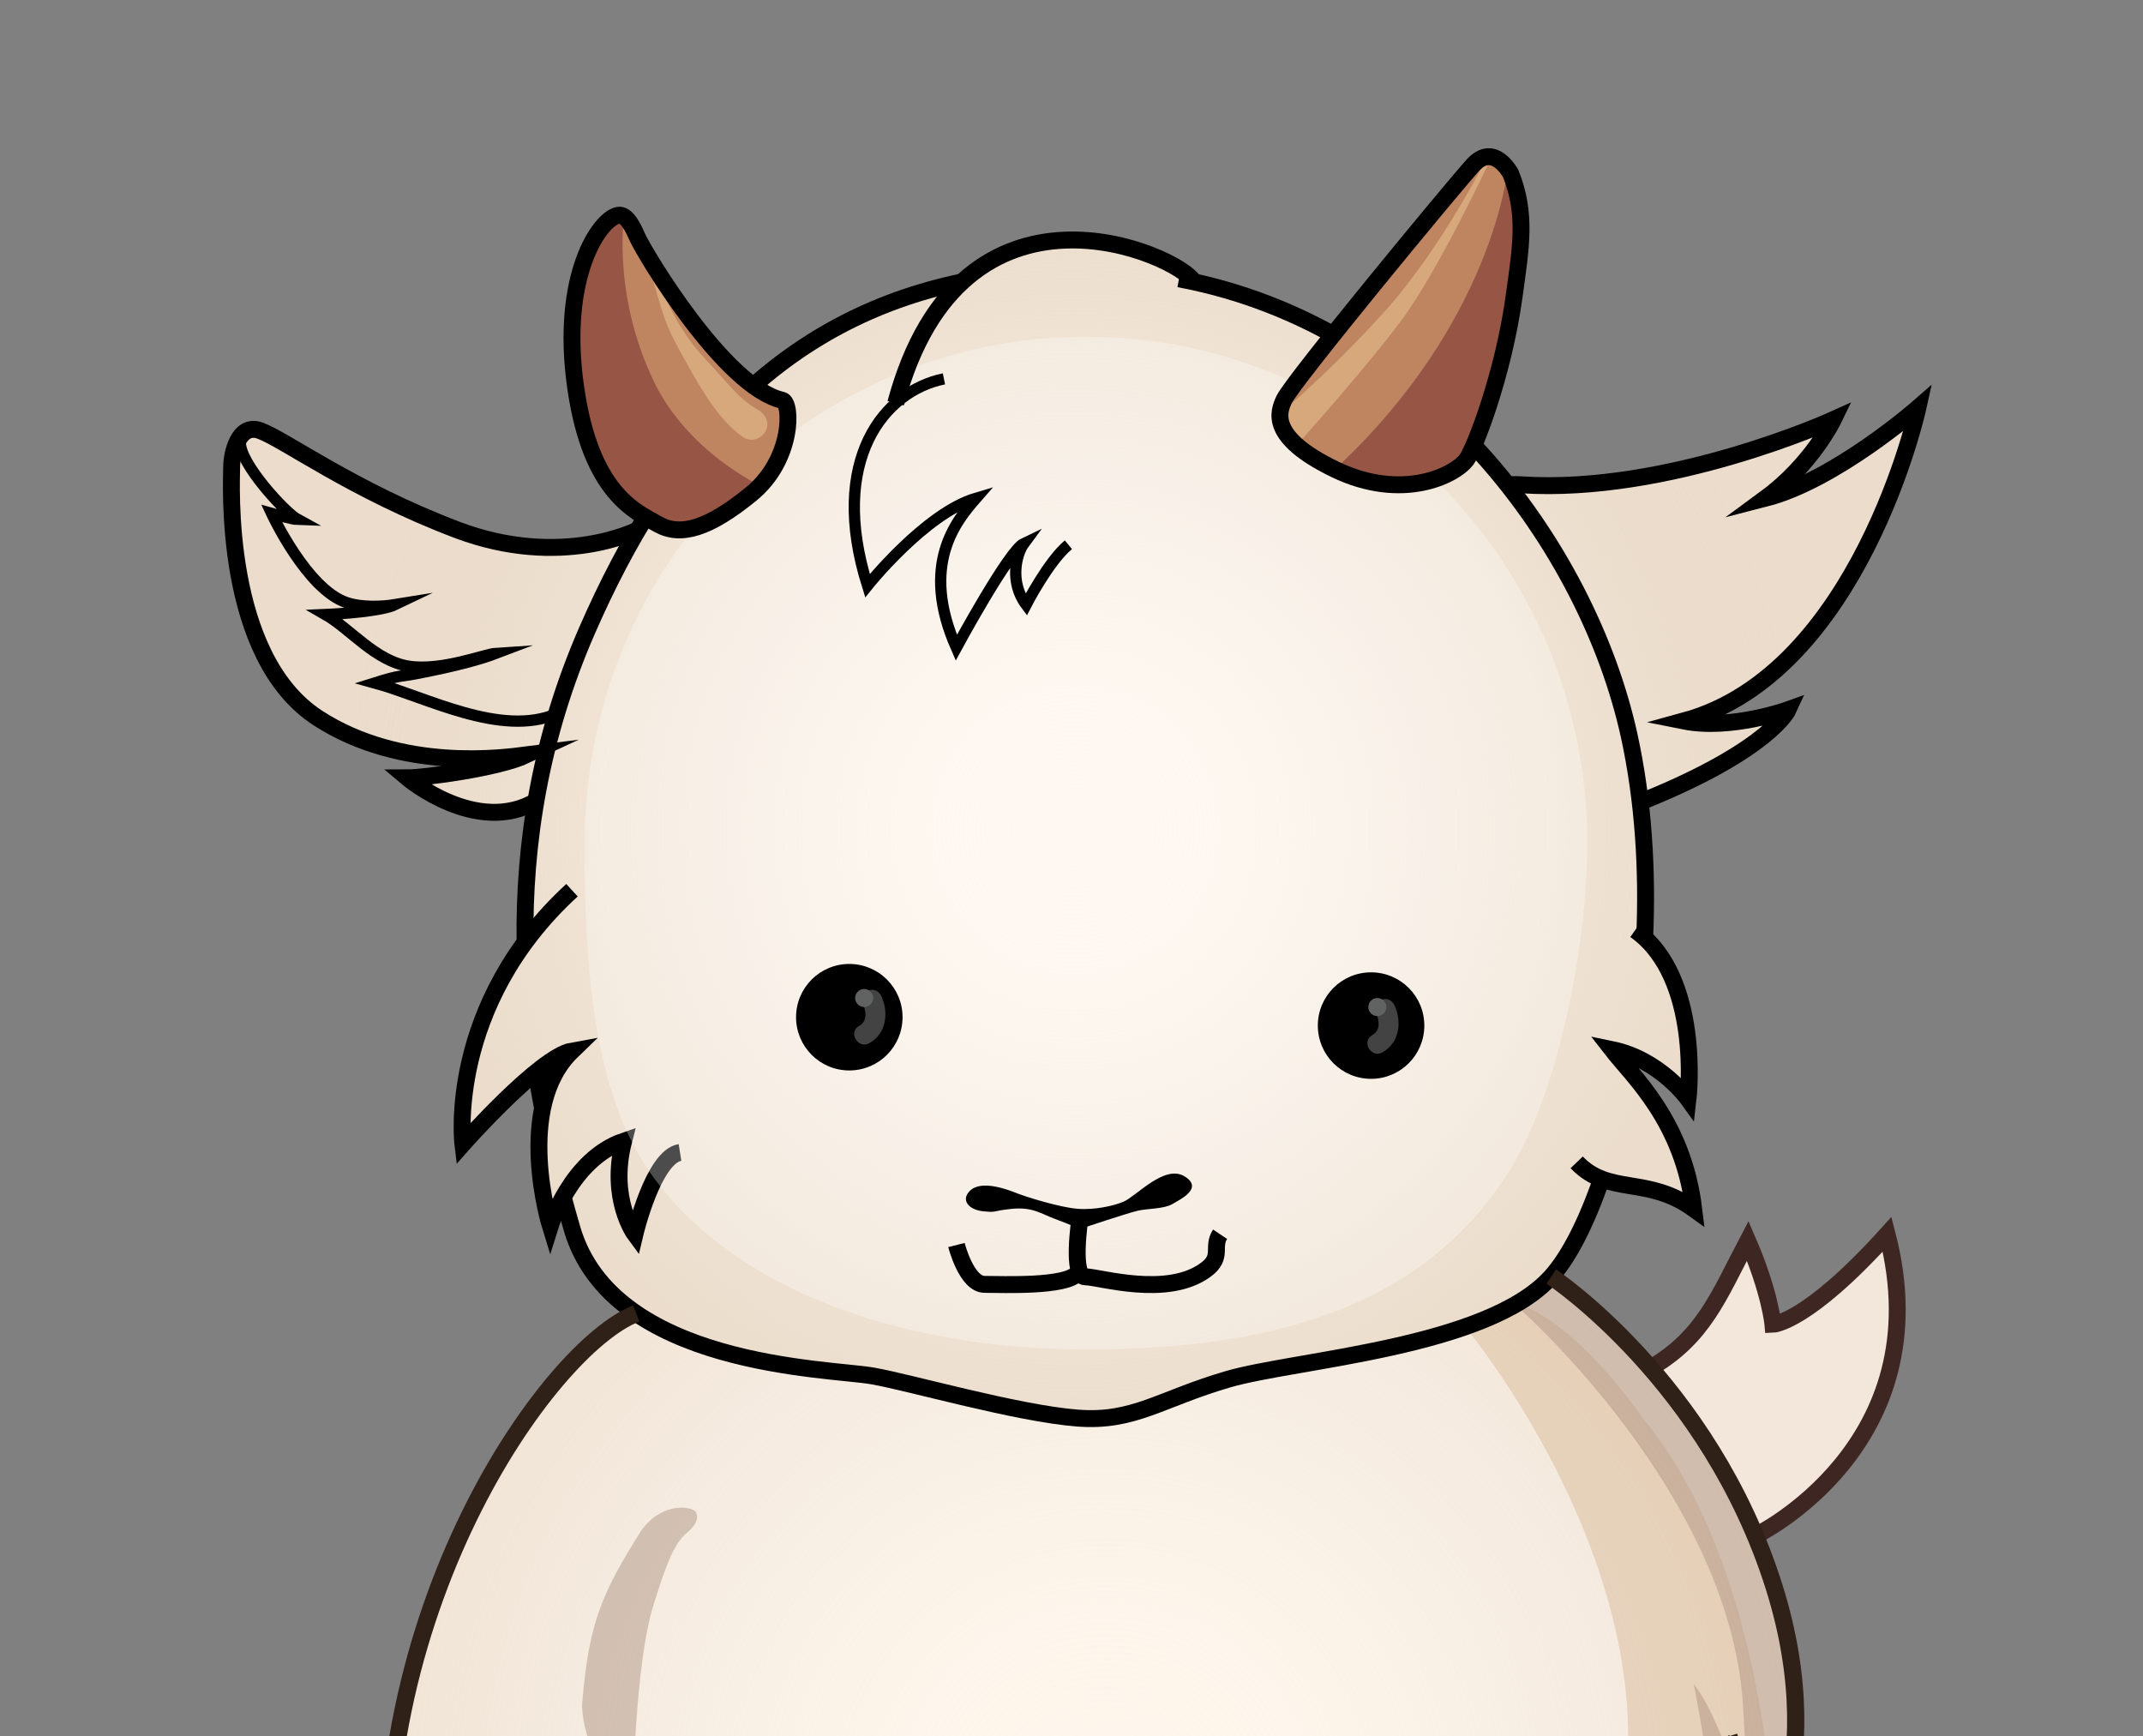 <?xml version="1.0" encoding="utf-8"?>
<!-- Generator: Adobe Illustrator 16.0.0, SVG Export Plug-In . SVG Version: 6.00 Build 0)  -->
<!DOCTYPE svg PUBLIC "-//W3C//DTD SVG 1.1//EN" "http://www.w3.org/Graphics/SVG/1.1/DTD/svg11.dtd">
<svg version="1.1" id="Layer_1" xmlns="http://www.w3.org/2000/svg" xmlns:xlink="http://www.w3.org/1999/xlink" x="0px" y="0px"
	 width="302px" height="244.652px" viewBox="131.5 238.5 302 244.652" enable-background="new 131.5 238.5 302 244.652"
	 xml:space="preserve">
<rect x="131.5" y="238.5" width="302" height="244.652" fill="#808080" stroke="none"/>
<path fill="#6C5D46" stroke="#2F2018" stroke-width="2.427" stroke-miterlimit="10" d="M204.439,591.723
	c0,0-2.139,7.61,1.619,11.679c1.194,1.291,9.632,7.596,20.858,7.547l2.598-10.669"/>
<path fill="#6C5D46" stroke="#2F2018" stroke-width="2.427" stroke-miterlimit="10" d="M369.868,591.174
	c0,0,2.618,7.459-0.874,11.755c-0.925,1.141-4.938,5.788-13.316,7.781l-5.563-9.769"/>
<path fill="#6C5D46" stroke="#2F2018" stroke-width="2.427" stroke-miterlimit="10" d="M311.67,618.805
	c0,0-2.285,7.304,1.888,10.979c2.119,1.866,8.017,5.021,18.181,5.065c11.226,0.051,19.749-5.887,20.86-7.252
	c2.188-2.682-0.813-12.654-0.813-12.654"/>
<path fill="#6C5D46" stroke="#2F2018" stroke-width="2.427" stroke-miterlimit="10" d="M272.359,618.805
	c0,0,2.285,7.304-1.887,10.979c-2.119,1.866-8.016,5.021-18.18,5.065c-11.226,0.051-18.556-4.595-19.75-5.887
	c-3.757-4.066-0.905-11.917-0.905-11.917"/>
<path fill="#FFFFFF" d="M229.517,575.682c0,0-9.737-4.511-16.889-13.188c-4.589-5.57-6.554-11.633-7.135-17.229
	c-15.731-19.541-7.586-42.486-6.909-47.674c-1.377,3.127-3.573,7.813-12.187,14.568c-4.234-46.36,22.426-83.784,34.771-88.582
	l128.948-5.199c0,0,1.021,0.676,2.72,2.022c6.22,4.938,21.497,18.898,28.676,41.689c8.371,26.575-3.127,42.119-3.127,42.119
	l-0.598-0.01c-0.231,9.409-2.496,20.474-9.868,29.877c-1.404,8.473-5.724,21.444-17.007,32.215h-0.006
	c2.309,21.032,8.14,40.742,4.775,44.418c-4.37,4.766-3.579,6.356-21.857,10.725c-18.275,4.375-26.625-6.354-26.625-6.354
	c-2.93-3.121-2.979-15.467-2.269-27.213c-14.771,3.774-26.079-0.176-26.079-0.176l-0.119,0.012
	c1.045,10.353,1.593,23.646-1.901,27.377c0,0-7.779,7.405-26.621,6.354c-18.769-1.039-21.286-6.497-22.878-9.139
	C224.03,606.834,227.095,592.328,229.517,575.682z"/>
<g id="XMLID_1_">
	<g>
		
			<radialGradient id="SVGID_1_" cx="287.371" cy="298.481" r="151.295" gradientTransform="matrix(1 0 0 -1 0 793)" gradientUnits="userSpaceOnUse">
			<stop  offset="0" style="stop-color:#FFF5EC"/>
			<stop  offset="0.193" style="stop-color:#FDF3E8;stop-opacity:0.865"/>
			<stop  offset="0.355" style="stop-color:#F7EBDD;stop-opacity:0.751"/>
			<stop  offset="0.507" style="stop-color:#EFDFCD;stop-opacity:0.645"/>
			<stop  offset="0.651" style="stop-color:#E6D0B6;stop-opacity:0.544"/>
			<stop  offset="0.791" style="stop-color:#DABD9B;stop-opacity:0.446"/>
			<stop  offset="0.925" style="stop-color:#CCA77D;stop-opacity:0.352"/>
			<stop  offset="1" style="stop-color:#C49A6C;stop-opacity:0.3"/>
		</radialGradient>
		<path fill="url(#SVGID_1_)" d="M307.2,615.081c-2.93-3.122-2.981-15.467-2.27-27.214c-14.772,3.775-26.079-0.175-26.079-0.175
			l-0.119,0.012c1.044,10.353,1.592,23.646-1.902,27.377c0,0-7.779,7.405-26.621,6.354c-18.769-1.037-21.286-6.496-22.878-9.139
			c-3.302-5.464-0.237-19.971,2.185-36.617c0,0-9.737-4.51-16.889-13.186c-4.589-5.571-6.554-11.634-7.135-17.229
			c-15.732-19.542-7.586-42.486-6.909-47.675c-1.377,3.127-3.573,7.813-12.187,14.569c-4.233-46.36,22.426-83.784,34.771-88.583
			l128.947-5.198c0,0,22.258,14.704,31.396,43.713c8.371,26.575-3.128,42.12-3.128,42.12l-0.598-0.011
			c-0.231,9.409-2.495,20.473-9.867,29.877c-1.405,8.473-5.724,21.444-17.008,32.215h-0.005c2.309,21.032,8.14,40.743,4.774,44.418
			c-4.369,4.764-3.579,6.355-21.855,10.726C315.549,625.813,307.2,615.081,307.2,615.081z"/>
	</g>
	<g>
		<path fill="none" stroke="#000000" stroke-width="0.282" stroke-linecap="round" stroke-linejoin="round" d="M208.502,525.099
			c0,0-4.166,9.173-3.008,20.168c0.581,5.596,2.545,11.657,7.135,17.229c7.152,8.676,16.889,13.186,16.889,13.186"/>
		<path fill="none" stroke="#000000" stroke-width="0.282" stroke-linecap="round" stroke-linejoin="round" d="M375.15,483.152
			c0,0,2.925,9.218,2.637,21.05c-0.231,9.409-2.495,20.473-9.867,29.877l-0.006,0.006"/>
		<path fill="none" stroke="#000000" stroke-width="0.282" stroke-linecap="round" stroke-linejoin="round" d="M350.912,566.294
			c11.284-10.771,15.603-23.742,17.008-32.215c0.887-5.356,0.609-8.913,0.192-8.98"/>
		<path fill="none" stroke="#000000" stroke-width="0.282" stroke-linecap="round" stroke-linejoin="round" d="M307.2,564.217
			c0,0-1.542,11.504-2.27,23.65c-0.711,11.747-0.661,24.092,2.27,27.214c0,0,8.349,10.729,26.626,6.354
			c18.277-4.368,17.487-5.961,21.855-10.725c3.364-3.675-2.467-23.386-4.774-44.418c-0.689-6.271-1.063-12.656-0.791-18.769"/>
		<path fill="none" stroke="#000000" stroke-width="0.282" stroke-linecap="round" stroke-linejoin="round" d="M277,574.568
			c0,0,0.988,5.837,1.733,13.136c1.044,10.353,1.592,23.646-1.902,27.377c0,0-7.779,7.405-26.621,6.354
			c-18.769-1.037-21.286-6.496-22.878-9.139c-3.302-5.464-0.237-19.971,2.185-36.617c1.422-9.775,2.625-20.287,2.185-30.137"/>
		<path fill="none" stroke="#000000" stroke-width="0.282" stroke-linecap="round" stroke-linejoin="round" d="M278.852,587.692
			c0,0,11.307,3.95,26.079,0.175c0.006-0.005,0.006-0.005,0.011-0.005"/>
		<path fill="none" stroke="#000000" stroke-width="0.282" stroke-linecap="round" stroke-linejoin="round" d="M205.714,545.544
			c-0.074-0.091-0.153-0.187-0.22-0.277c-15.732-19.542-7.586-42.486-6.909-47.675c-1.377,3.127-3.573,7.813-12.187,14.569
			c-4.233-46.36,22.426-83.784,34.771-88.583l128.947-5.198c0,0,22.258,14.704,31.396,43.713c8.371,26.575-3.128,42.12-3.128,42.12"
			/>
	</g>
</g>
<path fill="#FFFFFF" d="M401.773,295.99c0,0-11.655,10.199-21.457,12.715c6.488-4.769,9.535-11.059,9.535-11.059
	s-23.18,10.529-44,9.167c-0.682-0.044-1.306-0.034-1.882,0.021c-10.67-13.482-25.655-24.563-44.237-28.619l0.003-0.001
	c-1.558-2.859-19.979-11.719-32.679,0.033c-20.725,4.335-35.039,16.837-45.678,34.947l0.01-0.026c0,0-10.753,5.563-25.456,0
	c-14.703-5.563-24.439-12.807-27.816-14c-2.998-1.058-3.974,3.179-3.974,5.166s-1.325,26.625,12.186,35.366
	c11.806,7.639,26.26,5.563,29.381,5.166c-4.015,1.887-14.544,3.246-16.797,3.246c0,0,9.721,8.189,18.114,3.286
	c-1.162,6.781-1.615,13.427-1.531,19.889c-10.49,14.268-8.768,28.417-8.768,28.417s5.542-6.271,10.348-10.152
	c0.269,1.72,0.566,3.42,0.888,5.102c-1.619,7.841,1.082,16.575,1.082,16.575s0.562-1.802,1.816-4.037
	c0.402,1.5,0.818,2.979,1.243,4.435c5.678,19.479,36.16,19.669,42.359,20.755c5.284,0.925,20.366,5.286,28.901,5.942
	c7.939,0.608,11.647-2.691,21.184-5.474c9.537-2.781,36.56-4.401,45.565-14.469c2.498-2.793,4.959-7.615,7.07-13.759
	c3.761,1.449,8.026,0.64,12.998,4.222c-1.166-9.618-5.701-15.555-9.054-19.512c0.128-0.683,0.25-1.371,0.368-2.067
	c5.014,2.059,7.889,6.081,7.889,6.081s1.784-15.402-6.118-22.689c0.287-6.431,0.109-13.018-0.664-19.461
	c0.28,0.045,0.547,0.06,0.796,0.029c17.577-7.153,20.094-12.716,20.094-12.716s-8.078,2.914-14.702,1.589
	C393.563,333.343,401.773,295.99,401.773,295.99z"/>
<radialGradient id="SVGID_2_" cx="282.941" cy="437.643" r="102.511" gradientTransform="matrix(1 0 0 -1 0 793)" gradientUnits="userSpaceOnUse">
	<stop  offset="0" style="stop-color:#FFF5EC"/>
	<stop  offset="0.193" style="stop-color:#FDF3E8;stop-opacity:0.875"/>
	<stop  offset="0.355" style="stop-color:#F7EBDD;stop-opacity:0.769"/>
	<stop  offset="0.507" style="stop-color:#EFDFCD;stop-opacity:0.671"/>
	<stop  offset="0.651" style="stop-color:#E6D0B6;stop-opacity:0.577"/>
	<stop  offset="0.791" style="stop-color:#DABD9B;stop-opacity:0.486"/>
	<stop  offset="0.925" style="stop-color:#CCA77D;stop-opacity:0.398"/>
	<stop  offset="1" style="stop-color:#C49A6C;stop-opacity:0.35"/>
</radialGradient>
<path fill="url(#SVGID_2_)" stroke="#EEEEEE" stroke-width="0.565" stroke-miterlimit="10" d="M401.774,295.99
	c0,0-11.656,10.199-21.458,12.715c6.489-4.769,9.535-11.059,9.535-11.059s-23.18,10.529-44,9.167
	c-0.682-0.044-1.306-0.034-1.882,0.021c-10.67-13.482-25.655-24.563-44.237-28.619l0.003-0.001
	c-1.558-2.859-19.979-11.719-32.679,0.033c-20.725,4.335-35.039,16.837-45.678,34.947l0.01-0.026c0,0-10.753,5.563-25.456,0
	c-14.703-5.563-24.439-12.807-27.816-14c-2.998-1.058-3.974,3.179-3.974,5.166s-1.325,26.625,12.186,35.366
	c11.806,7.639,26.26,5.563,29.381,5.166c-4.015,1.887-14.544,3.246-16.797,3.246c0,0,9.721,8.189,18.114,3.286
	c-1.162,6.781-1.615,13.427-1.531,19.889c-10.49,14.268-8.768,28.417-8.768,28.417s5.542-6.271,10.348-10.152
	c0.269,1.72,0.566,3.42,0.888,5.102c-1.619,7.841,1.082,16.575,1.082,16.575s0.562-1.802,1.816-4.037
	c0.402,1.5,0.818,2.979,1.243,4.435c5.678,19.479,36.16,19.669,42.359,20.755c5.284,0.924,20.366,5.286,28.901,5.941
	c7.939,0.608,11.647-2.691,21.184-5.473c9.537-2.782,36.56-4.402,45.565-14.47c2.498-2.793,4.959-7.614,7.07-13.757
	c3.762,1.447,8.027,0.639,12.998,4.221c-1.165-9.618-5.701-15.555-9.054-19.512c0.128-0.683,0.25-1.371,0.369-2.067
	c5.013,2.059,7.888,6.081,7.888,6.081s1.784-15.402-6.117-22.689c0.286-6.431,0.108-13.018-0.665-19.461
	c0.28,0.045,0.548,0.06,0.796,0.029c17.577-7.153,20.094-12.716,20.094-12.716s-8.078,2.914-14.702,1.589
	C393.563,333.343,401.774,295.99,401.774,295.99z"/>
<path fill="none" stroke="#000000" stroke-width="2.384" stroke-miterlimit="10" d="M207.962,394.654
	c-0.322-1.681-0.62-3.382-0.889-5.102"/>
<path fill="#F3E7DC" d="M202.065,588.396c1.598,2.643,5.626,8.096,24.392,9.139l1.09-8.939l2.084-13.729l-8.468-4.345
	l-10.099-10.074l-5.096-12.991C203.509,565.352,198.564,582.601,202.065,588.396z"/>
<path fill="none" stroke="#000000" stroke-width="2.384" stroke-miterlimit="10" d="M361.5,387.265
	c-0.118,0.695-0.241,1.384-0.368,2.067"/>
<path fill="#F3E7DC" d="M364.527,545.696l-14.412,6.958l6.433,47.624c12.839-7.114,14.184-10.172,15.438-12.583
	C375.113,581.689,368.119,563.402,364.527,545.696z"/>
<path fill="#DDBA9C" d="M340.313,424.587"/>
<path opacity="0.3" fill="#C49A6C" enable-background="new    " d="M338.158,425.695l8.448-2.938c0,0,6.771,1.98,16.726,15.991
	c17.003,20.668,18.075,57.007,18.075,57.007l-3.674-2.822l-4.878,29.637l-4.817,10.159l-17.199,34.162
	c0,0-1.225-22.856,2.784-31.337c4.01-8.478,13.716-41.274,13.716-41.274s-7.556,9.933-10.708,10.527
	C372.867,467.468,338.158,425.695,338.158,425.695"/>
<path opacity="0.5" fill="#AE9485" enable-background="new    " d="M377.721,503.97l0.599,0.012c0,0,11.498-15.546,3.127-42.121
	c-7.18-22.789-22.456-36.751-28.677-41.69c-1.455-1.155-2.409-1.813-2.652-1.978l-4.359,4.829c0,0,29.422,25.96,31.354,55.529
	c1.436,21.994-1.932,3.411-6.926-2.759c3.366,17.009,5.397,37.41-1.433,51.688c0,0-1.454-5.561-2.256-9.78
	c-4.279,23.13-7.075,29.732-15.59,40.081c-0.149,2.63,0.064,5.399,0.423,7.479c9.83-10.348,15.204-23.452,16.523-31.414
	C375.226,524.442,377.488,513.379,377.721,503.97z"/>
<path fill="none" stroke="#000000" stroke-width="2.384" stroke-miterlimit="10" d="M343.971,306.831
	c0.575-0.055,1.201-0.062,1.882-0.018c20.82,1.362,44-9.167,44-9.167s-3.046,6.29-9.535,11.059
	c9.802-2.517,21.458-12.715,21.458-12.715s-8.213,37.353-32.982,44.108c6.624,1.324,14.702-1.589,14.702-1.589
	s-2.517,5.563-20.094,12.716c-0.249,0.03-0.515,0.021-0.795-0.025"/>
<path fill="none" stroke="#000000" stroke-width="2.384" stroke-miterlimit="10" d="M353.692,402.287
	c4.568,4.769,9.914,1.816,16.491,6.557c-1.497-12.358-8.564-18.644-11.524-22.452c6.754,1.391,10.729,6.954,10.729,6.954
	s1.987-17.087-7.45-23.783"/>
<path fill="none" stroke="#000000" stroke-width="2.384" stroke-miterlimit="10" d="M212.106,363.94
	c-17.761,16.293-15.376,35.764-15.376,35.764s10.884-12.318,15.376-13.113c-8.224,7.947-3.058,24.637-3.058,24.637
	s2.927-9.382,10.332-11.923c-2.086,8.146,1.59,13.114,1.59,13.114s2.583-10.928,6.358-11.524"/>
<path opacity="0.3" fill="#FFFFFF" enable-background="new    " d="M355.188,357.302c0,14.304-4.04,35.401-11.218,46.567
	c-12.594,19.595-34.578,24.78-59.434,24.78c-23.036,0-47.889-6.8-60.786-24.027c-8.95-11.954-9.865-31.179-9.865-47.32
	c0-39.404,31.632-71.347,70.651-71.347C323.558,285.955,355.188,317.897,355.188,357.302z"/>
<circle cx="324.717" cy="383.015" r="7.504"/>
<circle cx="251.187" cy="381.834" r="7.504"/>
<path d="M283.367,408.832c2.481,0.191,5.102-0.436,6.436-0.988c1.837-0.761,5.818-5.361,8.673-3.559
	c2.616,1.653-0.567,3.181-1.758,3.877c-1.193,0.695-3.434,0.623-4.831,0.928c-1.302,0.283-8.205,2.583-8.205,2.583
	s-1.658-0.729-3.545-1.427c-1.888-0.695-3.117-1.713-6.098-1.402c-2.98,0.312-1.924,0.54-3.957,0.341
	c-2.033-0.197-3.257-1.563-1.871-2.91c1.601-1.559,5.293-0.158,6.618,0.37C276.152,407.175,280.885,408.64,283.367,408.832z"/>
<path fill="none" stroke="#000000" stroke-width="2.384" stroke-miterlimit="10" d="M283.681,410.246c0,0-1.239,8.171,0.759,8.171
	c2,0,11.571,3.045,17.017-1.019c2.431-1.813,0.795-3.202,1.986-4.979"/>
<path fill="none" stroke="#000000" stroke-width="2.384" stroke-miterlimit="10" d="M266.289,413.936c0,0,1.391,5.546,3.974,5.546
	s11.505,0.396,13.104-1.59"/>
<path fill="none" stroke="#000000" stroke-width="2.384" stroke-miterlimit="10" d="M357.188,404.622
	c-2.11,6.144-4.572,10.965-7.071,13.759c-9.007,10.066-36.028,11.687-45.565,14.469c-9.537,2.781-13.245,6.081-21.184,5.473
	c-8.534-0.655-23.617-5.018-28.901-5.941c-6.199-1.086-36.68-1.274-42.359-20.755c-0.425-1.457-0.841-2.938-1.245-4.438"/>
<path fill="none" stroke="#000000" stroke-width="2.384" stroke-miterlimit="10" d="M297.649,277.791
	c34.93,6.536,57.595,37.795,63.432,64.328c2.025,9.207,2.613,19.042,2.191,28.538"/>
<path fill="none" stroke="#000000" stroke-width="2.384" stroke-miterlimit="10" d="M205.49,371.288
	c-0.179-13.947,2.121-28.759,8.723-43.906c11.242-25.789,27.143-43.85,53.035-49.189"/>
<path fill="#965545" d="M312.465,294.797c-0.792,1.7-2.286,5.265,7.152,9.835c9.438,4.57,16.889,0.894,18.577-1.391
	c1.048-1.417,5.156-11.827,6.697-23.082c0.944-6.883,1.771-11.529-0.489-17.184c0,0-2.366-4.472-5.335-1.2
	C336.273,264.856,313.649,292.248,312.465,294.797z"/>
<path fill="#965545" d="M241.731,294.897c1.406,0.318,1.589,8.344-4.371,13.212c-5.96,4.868-9.934,6.06-13.113,4.272
	c-3.179-1.788-9.488-4.357-11.624-19.306c-2.251-15.762,3.407-23.771,5.994-24.24c1.208-0.22,2.145,1.832,2.639,2.957
	C222.388,274.359,233.685,293.075,241.731,294.897z"/>
<path fill="none" stroke="#000000" stroke-width="2.384" stroke-miterlimit="10" d="M299.737,278.214
	c-2.03-3.725-32.672-17.636-42.011,17.1"/>
<path fill="none" stroke="#000000" stroke-width="1.589" stroke-miterlimit="10" d="M264.523,291.883
	c-8.453,1.722-16.334,11.458-10.771,29.14c0,0,8.146-10.198,15.293-12.318c-2.776,3.179-7.942,9.338-2.776,21.061
	c0,0,7.417-13.709,9.537-14.703c-1.09,1.47-2.086,5.464,0.299,8.643c0,0,3.178-6.159,5.96-8.444"/>
<path fill="none" stroke="#000000" stroke-width="1.589" stroke-miterlimit="10" d="M209.94,339.082
	c-7.849,3.356-18.377-2.362-25.629-4.349c3.625-1.143,3.427-0.845,5.761-1.292c5.962-1.141,9.278-2.102,11.326-2.881
	c-1.59,0.102-7.55,2.519-12.252,1.823c-4.703-0.695-8.312-5.3-11.789-7.288c2.285-0.099,7.976-0.496,9.851-1.399
	c-1.808,0.294-4.685,0.443-6.871-0.289c-5.61-1.881-10.563-12.554-10.563-12.554s2.933,0.833,3.676,0.853
	c-1.74-0.941-8.255-7.985-8.067-10.901"/>
<path fill="none" stroke="#000000" stroke-width="2.384" stroke-miterlimit="10" d="M221.39,313.168c0,0-10.752,5.563-25.456,0
	c-14.703-5.563-24.438-12.807-27.816-14c-2.998-1.058-3.974,3.179-3.974,5.166s-1.325,26.625,12.186,35.366
	c11.805,7.639,26.26,5.563,29.38,5.166c-4.015,1.887-14.545,3.246-16.797,3.246c0,0,9.796,8.255,18.21,3.234"/>
<path opacity="0.3" fill="#C49A6C" enable-background="new    " d="M306.506,569.965c-4.615,3.951-21.25,6.788-30.204,5.716
	l2.548,7.86h25.701L306.506,569.965z"/>
<path opacity="0.5" fill="#AE9485" enable-background="new    " d="M306.506,577.867c0,0-26.629,4.952-28.511,3.51
	c-1.88-1.439,1.318,6.315,1.318,6.315l13.007,1.809l12.231-2.603"/>
<path opacity="0.3" fill="#C49A6C" enable-background="new    " d="M199.345,500.912c0,0-0.66,19.783,5.604,33.173
	c0.303,0.648,0.827,1.815,0.827,1.815l-0.488,6.036l-7.353-16.84l-1.458-16.479L199.345,500.912z"/>
<path opacity="0.3" fill="#C49A6C" enable-background="new    " d="M208.219,528.006c0,0,1.088,25.088,23.143,32.175l-2.003,9.784
	c0,0-23.296-19.922-23.13-26.893c-1.717-4.092-1.343-5.092-1.104-8.112C205.5,530.222,208.219,528.006,208.219,528.006z"/>
<path opacity="0.5" fill="#AE9485" enable-background="new    " d="M206.133,537.673c0,0,8.369,27.602,25.066,28.165l-0.827,9.845
	c0,0-13.848-8.525-16.105-12.667c-2.258-4.14-9.596-12.893-8.938-19.384C205.987,537.141,206.133,537.673,206.133,537.673z"/>
<path opacity="0.5" fill="#AE9485" enable-background="new    " d="M196.476,508.618c0,0-0.046,7.534,0,8.381
	c0.047,0.846,0,7.903,0,7.903s5.644,16.266,7.079,17.772c1.436,1.508,1.329-3.221,1.329-3.221S198.342,530.142,196.476,508.618z"/>
<path fill="#F3E7DC" stroke="#3E2723" stroke-width="2.382" stroke-miterlimit="10" d="M378.869,454.903
	c0,0,26.317-12.651,18.571-42.483c-11.326,12.548-16.094,12.689-16.094,12.689s-0.406-4.511-3.547-11.764
	c-4.106,7.815-6.227,13.577-13.714,17.919"/>
<path fill="none" stroke="#2F2018" stroke-width="2.427" stroke-miterlimit="10" d="M350.115,418.381
	c0,0,22.254,14.703,31.393,43.71c8.374,26.578-3.123,42.121-3.123,42.121"/>
<path fill="none" stroke="#2F2018" stroke-width="2.427" stroke-miterlimit="10" d="M205.711,545.541
	c-16.035-19.604-7.813-42.738-7.127-47.95c-1.378,3.13-3.576,7.814-12.186,14.57c-4.239-46.36,22.425-83.786,34.767-88.58"/>
<path fill="none" stroke="#2F2018" stroke-width="2.427" stroke-miterlimit="10" d="M208.498,525.1c0,0-9.484,20.889,4.126,37.396
	c7.153,8.676,16.89,13.188,16.89,13.188"/>
<path fill="none" stroke="#2F2018" stroke-width="2.427" stroke-miterlimit="10" d="M375.149,483.152
	c0,0,9.413,29.704-7.236,50.934"/>
<path fill="none" stroke="#2F2018" stroke-width="2.427" stroke-miterlimit="10" d="M350.906,566.292
	c18.416-17.573,18.283-41.018,17.202-41.192"/>
<path fill="none" stroke="#2F2018" stroke-width="2.427" stroke-miterlimit="10" d="M350.115,547.526
	c-1.191,26.625,9.935,58.414,5.563,63.184c-4.37,4.769-3.575,6.357-21.854,10.729c-18.28,4.37-26.624-6.357-26.624-6.357
	c-5.962-6.358,0-50.864,0-50.864"/>
<path fill="none" stroke="#2F2018" stroke-width="2.427" stroke-miterlimit="10" d="M276.999,574.57c0,0,5.792,34.151-0.168,40.511
	c0,0-7.779,7.404-26.625,6.356c-18.765-1.041-21.281-6.495-22.878-9.14c-5.242-8.675,5.563-40.134,4.371-66.758"/>
<path fill="none" stroke="#2F2018" stroke-width="2.427" stroke-miterlimit="10" d="M226.342,597.535
	c-18.766-1.043-22.794-6.496-24.392-9.139c-3.501-5.797,1.443-23.046,3.903-40.941"/>
<path fill="none" stroke="#2F2018" stroke-width="2.427" stroke-miterlimit="10" d="M356.701,600.278
	c12.84-7.114,14.184-10.172,15.438-12.583c3.126-6.006-3.866-24.294-7.459-41.999"/>
<path fill="none" stroke="#2F2018" stroke-width="2.427" stroke-miterlimit="10" d="M278.85,587.695c0,0,11.313,3.948,26.089,0.169
	"/>
<path fill="none" stroke="#2F2018" stroke-width="2.427" stroke-miterlimit="10" d="M252.703,494.279
	c-0.872,14.173,7.208,25.432,7.208,25.432s1.192-7.55,4.769-15.499c3.917,23.447,14.843,25.435,14.843,25.435
	c0.919-4.37,5.158-12.519,5.158-16.689"/>
<g>
	<g>
		<path fill="#434343" d="M325.368,381.055c0.474,1.133,0.783,2.599-0.481,3.299c-1.593,0.881-0.17,3.319,1.424,2.438
			c2.361-1.307,2.757-4.15,1.778-6.486c-0.296-0.709-0.922-1.209-1.734-0.986C325.683,379.503,325.07,380.344,325.368,381.055
			L325.368,381.055z"/>
	</g>
</g>
<g>
	<g>
		<path fill="#434343" d="M253.051,379.763c0.474,1.132,0.784,2.599-0.48,3.299c-1.592,0.881-0.169,3.318,1.425,2.437
			c2.36-1.306,2.755-4.15,1.777-6.485c-0.297-0.709-0.922-1.209-1.736-0.986C253.366,378.211,252.753,379.052,253.051,379.763
			L253.051,379.763z"/>
	</g>
</g>
<circle fill="#616262" cx="253.282" cy="379.13" r="1.272"/>
<circle fill="#616262" cx="325.599" cy="380.402" r="1.272"/>
<path opacity="0.5" fill="#AE9485" enable-background="new    " d="M221.913,454.098c-5.64,8.937-7.426,13.134-8.35,24.243
	c-0.325,3.896,2.93,11.161,4.373,11.833c1.213,0.563,2.763,1.552,2.763,1.552s0.264-18.71,2.896-27.087
	c1.677-5.344,2.732-8.305,4.46-9.937c0.395-0.373,2.305-1.77,1.476-3.185C229.033,450.829,224.973,449.989,221.913,454.098
	L221.913,454.098z"/>
<path opacity="0.4" fill="#FECB8A" enable-background="new    " d="M221.39,270.184l-1.829-2.148c0,0-2.056,11.368,4.059,24.163
	c4.793,10.028,15.049,14.746,15.049,14.746s7.114-11.478,2.729-12.771c-4.385-1.293-9.403-6.734-9.403-6.734l-4.199-6.249
	l-6.541-9.399"/>
<path opacity="0.4" fill="#FECB8A" enable-background="new    " d="M343.971,262.307c0,0-2.018,21.597-24.354,42.326
	c0,0-6.467-2.638-7.24-5.631c-0.771-2.992,4.836-10.622,4.836-10.622l15.889-19.543l7.145-7.994"/>
<path opacity="0.4" fill="#FEDFA8" enable-background="new    " d="M222.579,271.627c0,0,1.331,10.091,8.449,17.608
	c2.73,2.884,4.604,5.487,6.936,6.777c3.681,2.038,0.496,5.693-1.829,4.022c-3.379-2.431-5.75-6.572-7.719-10.094
	c-3.215-5.749-3.124-5.615-5.948-15.789L222.579,271.627z"/>
<path opacity="0.4" fill="#FEDFA8" enable-background="new    " d="M341.09,260.59c0,0-6.376,12.932-14.771,22.147
	c-8.309,9.119-15.273,14.75-15.273,14.75l3.724,3.14c0,0,8.958-9.975,14.095-16.812c5.361-7.141,12.729-22.974,12.729-22.974
	L341.09,260.59z"/>
<path fill="none" stroke="#000000" stroke-width="2.382" stroke-miterlimit="10" d="M312.465,294.797
	c-0.792,1.7-2.286,5.265,7.152,9.835c9.438,4.57,16.889,0.894,18.577-1.391c1.048-1.417,5.156-11.827,6.697-23.082
	c0.944-6.883,1.771-11.529-0.489-17.184c0,0-2.366-4.472-5.335-1.2C336.273,264.856,313.649,292.248,312.465,294.797z"/>
<path fill="none" stroke="#000000" stroke-width="2.382" stroke-miterlimit="10" d="M241.731,294.897
	c1.406,0.318,1.589,8.344-4.371,13.212c-5.96,4.868-9.934,6.06-13.113,4.272c-3.179-1.788-9.488-4.357-11.624-19.306
	c-2.251-15.762,3.407-23.771,5.994-24.24c1.208-0.22,2.145,1.832,2.639,2.957C222.388,274.359,233.685,293.075,241.731,294.897z"/>
</svg>
